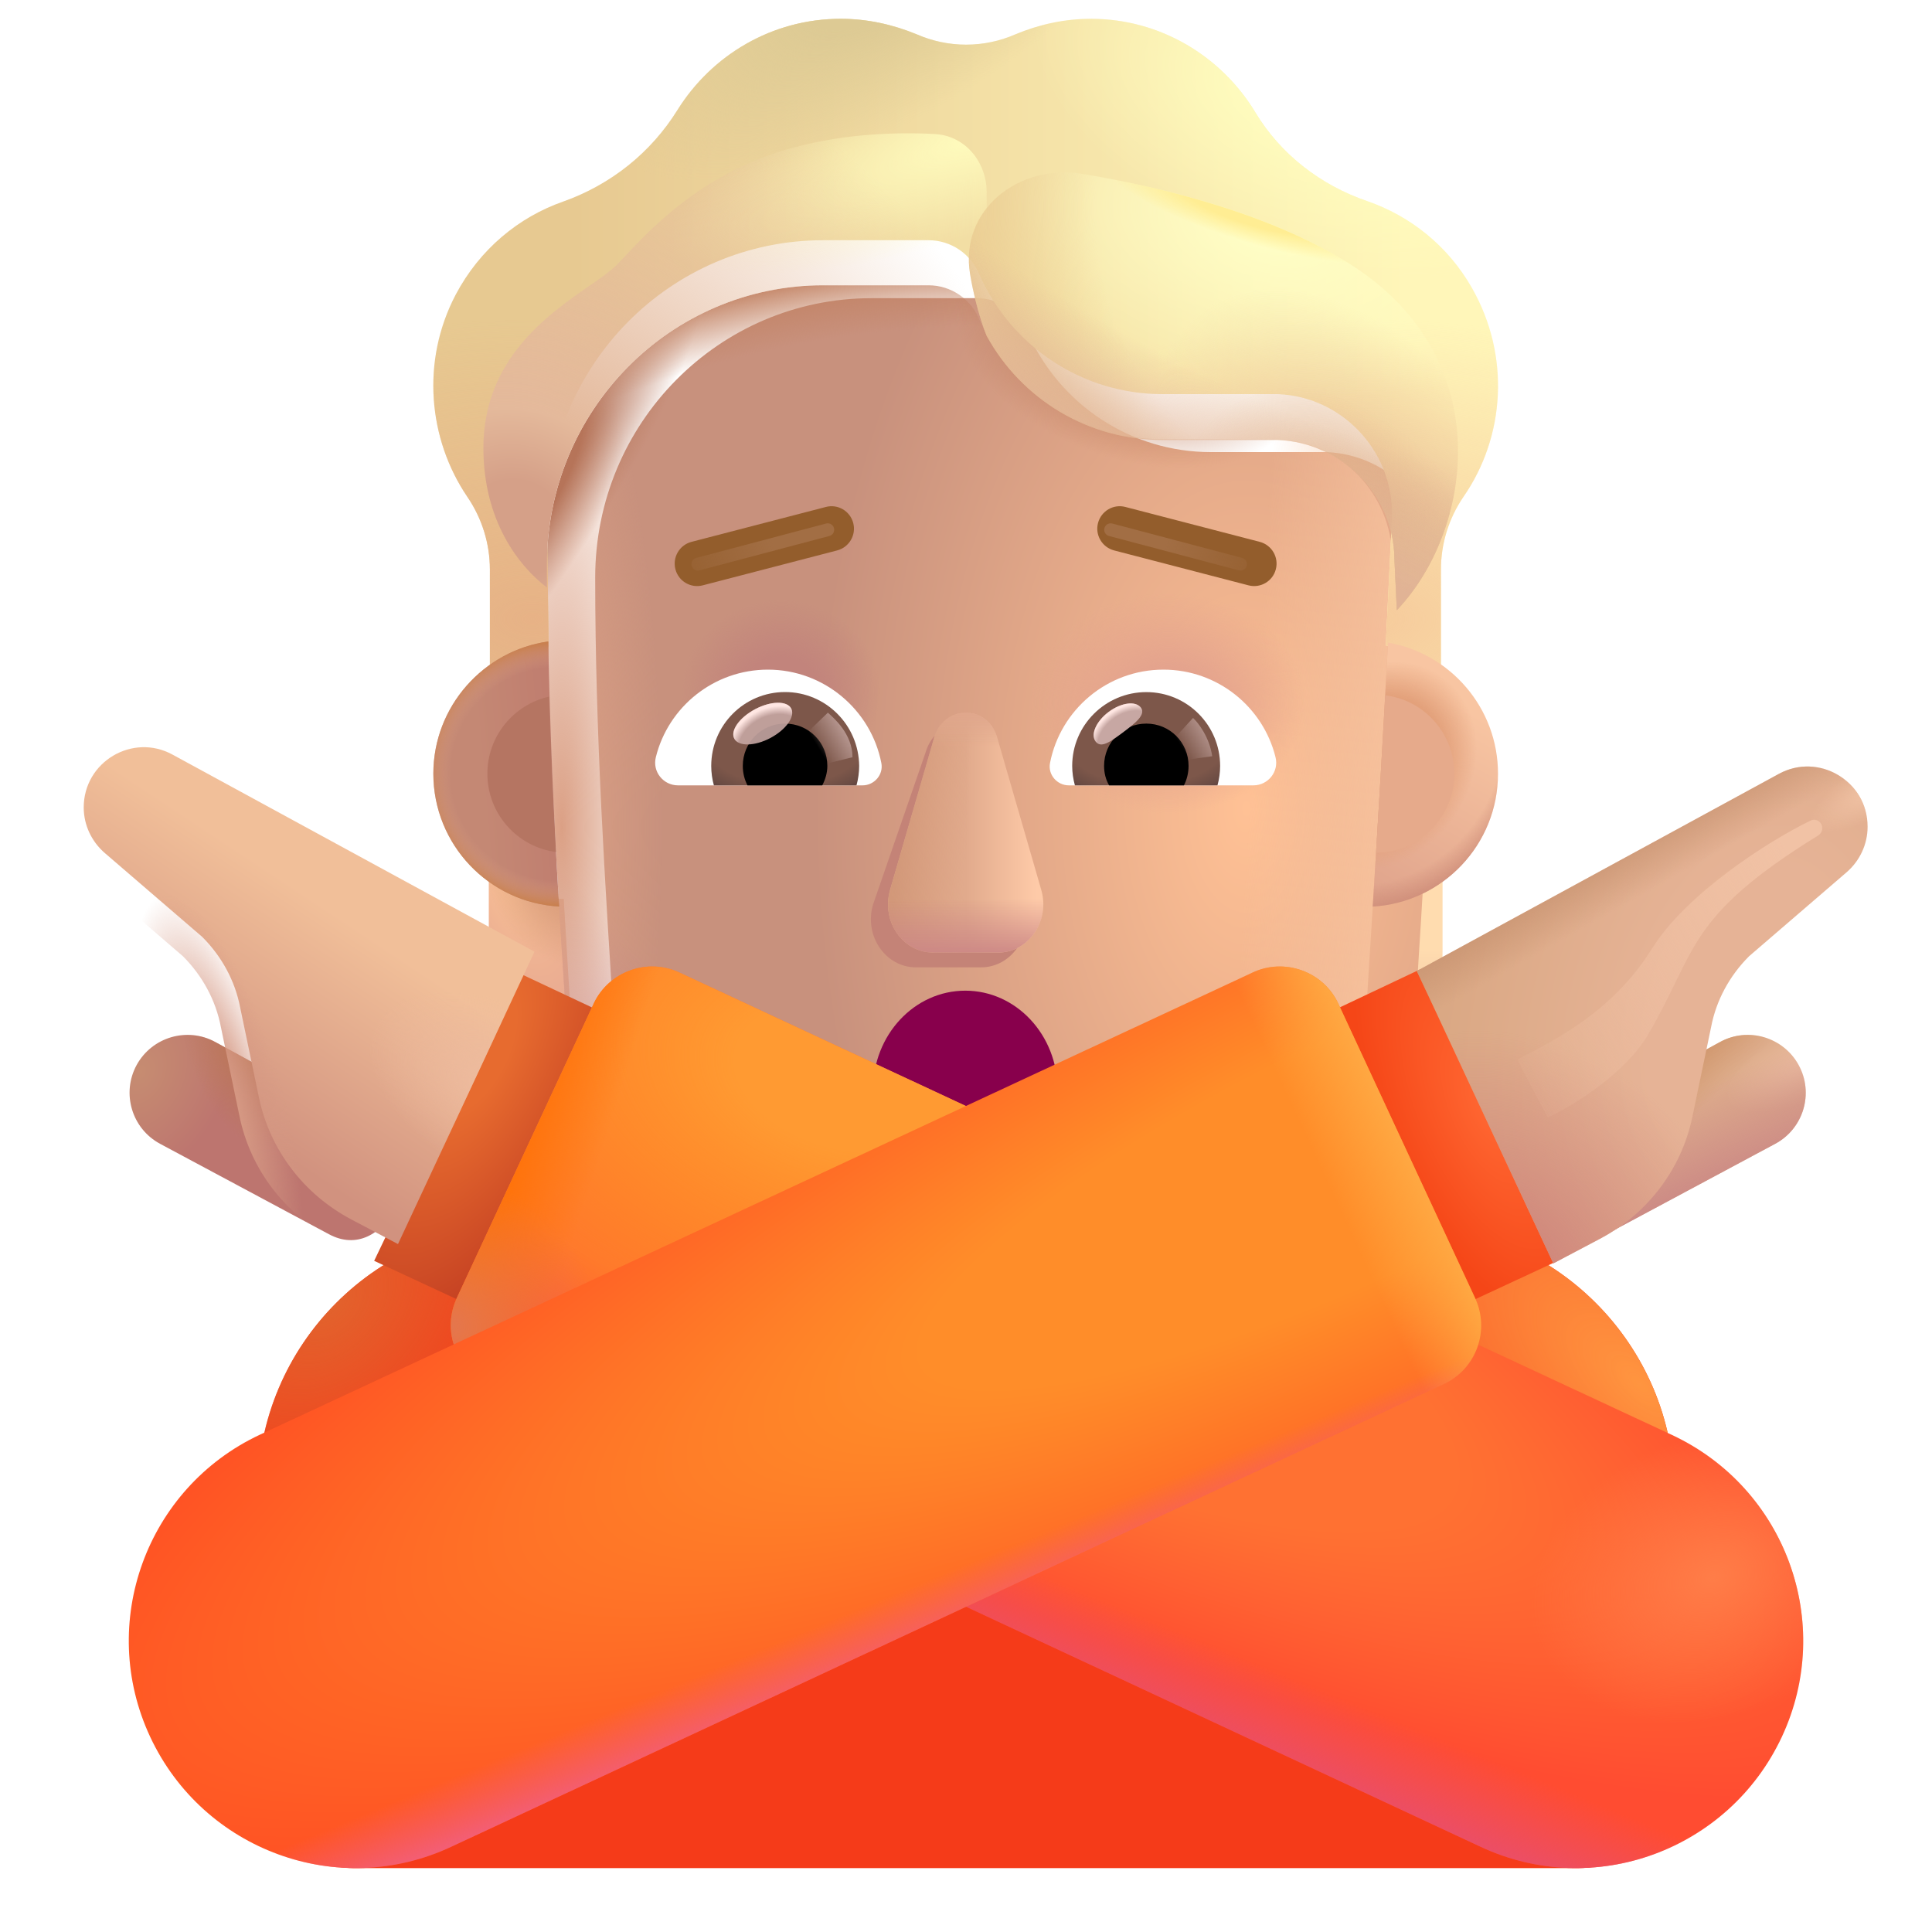 <svg viewBox="1 1 30 30" xmlns="http://www.w3.org/2000/svg">
<path d="M22.238 14.96C22.669 14.946 23.072 14.8 23.4 14.564V15.759C23.4 16.907 22.717 17.928 21.678 18.352C21.897 17.887 22.047 17.379 22.122 16.837L22.238 14.96Z" fill="url(#paint0_radial_3987_24803)"/>
<path d="M22.238 14.96C22.669 14.946 23.072 14.8 23.4 14.564V15.759C23.4 16.907 22.717 17.928 21.678 18.352C21.897 17.887 22.047 17.379 22.122 16.837L22.238 14.96Z" fill="url(#paint1_radial_3987_24803)"/>
<path d="M9.752 14.96C9.321 14.946 8.918 14.8 8.59 14.564V15.759C8.59 16.907 9.273 17.928 10.312 18.352C10.093 17.887 9.943 17.379 9.868 16.837L9.752 14.96Z" fill="url(#paint2_radial_3987_24803)"/>
<path d="M9.752 14.96C9.321 14.946 8.918 14.8 8.59 14.564V15.759C8.59 16.907 9.273 17.928 10.312 18.352C10.093 17.887 9.943 17.379 9.868 16.837L9.752 14.96Z" fill="url(#paint3_radial_3987_24803)"/>
<g filter="url(#filter0_ii_3987_24803)">
<path d="M9.798 16.906C10.129 19.413 12.263 21.28 14.789 21.28H17.212C19.738 21.28 21.872 19.413 22.202 16.906C22.354 14.487 22.506 12.077 22.619 9.659C22.605 8.674 21.828 7.861 20.848 7.82H19.049C17.823 7.82 16.713 7.097 16.209 5.967C16.079 5.643 15.766 5.43 15.419 5.43H13.784C11.413 5.43 9.492 7.372 9.492 9.769C9.492 12.159 9.642 14.51 9.798 16.906Z" fill="url(#paint4_radial_3987_24803)"/>
</g>
<path d="M9.798 16.906C10.129 19.413 12.263 21.28 14.789 21.28H17.212C19.738 21.28 21.872 19.413 22.202 16.906C22.354 14.487 22.506 12.077 22.619 9.659C22.605 8.674 21.828 7.861 20.848 7.82H19.049C17.823 7.82 16.713 7.097 16.209 5.967C16.079 5.643 15.766 5.43 15.419 5.43H13.784C11.413 5.43 9.492 7.372 9.492 9.769C9.492 12.159 9.642 14.51 9.798 16.906Z" fill="url(#paint5_linear_3987_24803)"/>
<path d="M9.798 16.906C10.129 19.413 12.263 21.28 14.789 21.28H17.212C19.738 21.28 21.872 19.413 22.202 16.906C22.354 14.487 22.506 12.077 22.619 9.659C22.605 8.674 21.828 7.861 20.848 7.82H19.049C17.823 7.82 16.713 7.097 16.209 5.967C16.079 5.643 15.766 5.43 15.419 5.43H13.784C11.413 5.43 9.492 7.372 9.492 9.769C9.492 12.159 9.642 14.51 9.798 16.906Z" fill="url(#paint6_radial_3987_24803)"/>
<path d="M9.798 16.906C10.129 19.413 12.263 21.28 14.789 21.28H17.212C19.738 21.28 21.872 19.413 22.202 16.906C22.354 14.487 22.506 12.077 22.619 9.659C22.605 8.674 21.828 7.861 20.848 7.82H19.049C17.823 7.82 16.713 7.097 16.209 5.967C16.079 5.643 15.766 5.43 15.419 5.43H13.784C11.413 5.43 9.492 7.372 9.492 9.769C9.492 12.159 9.642 14.51 9.798 16.906Z" fill="url(#paint7_radial_3987_24803)"/>
<path d="M9.798 16.906C10.129 19.413 12.263 21.28 14.789 21.28H17.212C19.738 21.28 21.872 19.413 22.202 16.906C22.354 14.487 22.506 12.077 22.619 9.659C22.605 8.674 21.828 7.861 20.848 7.82H19.049C17.823 7.82 16.713 7.097 16.209 5.967C16.079 5.643 15.766 5.43 15.419 5.43H13.784C11.413 5.43 9.492 7.372 9.492 9.769C9.492 12.159 9.642 14.51 9.798 16.906Z" fill="url(#paint8_radial_3987_24803)"/>
<path d="M9.798 16.906C10.129 19.413 12.263 21.28 14.789 21.28H17.212C19.738 21.28 21.872 19.413 22.202 16.906C22.354 14.487 22.506 12.077 22.619 9.659C22.605 8.674 21.828 7.861 20.848 7.82H19.049C17.823 7.82 16.713 7.097 16.209 5.967C16.079 5.643 15.766 5.43 15.419 5.43H13.784C11.413 5.43 9.492 7.372 9.492 9.769C9.492 12.159 9.642 14.51 9.798 16.906Z" fill="url(#paint9_radial_3987_24803)"/>
<path d="M9.798 16.906C10.129 19.413 12.263 21.28 14.789 21.28H17.212C19.738 21.28 21.872 19.413 22.202 16.906C22.354 14.487 22.506 12.077 22.619 9.659C22.605 8.674 21.828 7.861 20.848 7.82H19.049C17.823 7.82 16.713 7.097 16.209 5.967C16.079 5.643 15.766 5.43 15.419 5.43H13.784C11.413 5.43 9.492 7.372 9.492 9.769C9.492 12.159 9.642 14.51 9.798 16.906Z" fill="url(#paint10_radial_3987_24803)"/>
<path d="M9.798 16.906C10.129 19.413 12.263 21.28 14.789 21.28H17.212C19.738 21.28 21.872 19.413 22.202 16.906C22.354 14.487 22.506 12.077 22.619 9.659C22.605 8.674 21.828 7.861 20.848 7.82H19.049C17.823 7.82 16.713 7.097 16.209 5.967C16.079 5.643 15.766 5.43 15.419 5.43H13.784C11.413 5.43 9.492 7.372 9.492 9.769C9.492 12.159 9.642 14.51 9.798 16.906Z" fill="url(#paint11_radial_3987_24803)"/>
<path d="M9.798 16.906C10.129 19.413 12.263 21.28 14.789 21.28H17.212C19.738 21.28 21.872 19.413 22.202 16.906C22.354 14.487 22.506 12.077 22.619 9.659C22.605 8.674 21.828 7.861 20.848 7.82H19.049C17.823 7.82 16.713 7.097 16.209 5.967C16.079 5.643 15.766 5.43 15.419 5.43H13.784C11.413 5.43 9.492 7.372 9.492 9.769C9.492 12.159 9.642 14.51 9.798 16.906Z" fill="url(#paint12_radial_3987_24803)"/>
<g filter="url(#filter1_f_3987_24803)">
<path d="M15.371 12.688L14.555 15.05C14.416 15.535 14.751 16.021 15.224 16.021H16.234C16.708 16.021 17.042 15.528 16.903 15.05L16.22 12.688C16.074 12.165 15.524 12.165 15.371 12.688Z" fill="#C48377"/>
</g>
<g filter="url(#filter2_f_3987_24803)">
<path d="M15.504 12.458L14.821 14.819C14.682 15.305 15.017 15.791 15.49 15.791H16.5C16.974 15.791 17.308 15.298 17.169 14.819L16.486 12.458C16.34 11.935 15.657 11.935 15.504 12.458Z" fill="url(#paint13_linear_3987_24803)"/>
<path d="M15.504 12.458L14.821 14.819C14.682 15.305 15.017 15.791 15.49 15.791H16.5C16.974 15.791 17.308 15.298 17.169 14.819L16.486 12.458C16.34 11.935 15.657 11.935 15.504 12.458Z" fill="url(#paint14_linear_3987_24803)"/>
<path d="M15.504 12.458L14.821 14.819C14.682 15.305 15.017 15.791 15.49 15.791H16.5C16.974 15.791 17.308 15.298 17.169 14.819L16.486 12.458C16.34 11.935 15.657 11.935 15.504 12.458Z" fill="url(#paint15_linear_3987_24803)"/>
<path d="M15.504 12.458L14.821 14.819C14.682 15.305 15.017 15.791 15.49 15.791H16.5C16.974 15.791 17.308 15.298 17.169 14.819L16.486 12.458C16.34 11.935 15.657 11.935 15.504 12.458Z" fill="url(#paint16_linear_3987_24803)"/>
</g>
<g filter="url(#filter3_ii_3987_24803)">
<path d="M22.23 4.823C22.891 5.051 23.483 5.512 23.858 6.174C24.458 7.228 24.369 8.488 23.722 9.418C23.497 9.749 23.375 10.141 23.375 10.541V12.067C23.134 11.899 22.817 11.775 22.518 11.722L22.618 9.659C22.605 8.674 21.828 7.861 20.847 7.82H19.049C17.823 7.82 16.713 7.097 16.209 5.967C16.079 5.643 15.766 5.43 15.418 5.43H13.784C11.413 5.43 9.492 7.372 9.492 9.769L9.52 11.746C9.194 11.794 8.865 11.901 8.607 12.082V10.541C8.607 10.141 8.484 9.749 8.259 9.418C7.646 8.516 7.537 7.303 8.075 6.277C8.45 5.567 9.056 5.071 9.744 4.83C10.48 4.569 11.107 4.073 11.522 3.404C12.053 2.557 12.987 1.992 14.056 1.992C14.472 1.992 14.867 2.082 15.235 2.233C15.725 2.447 16.277 2.447 16.767 2.233C17.128 2.082 17.523 1.992 17.939 1.992C19.022 1.992 19.969 2.578 20.493 3.446C20.888 4.1 21.508 4.575 22.23 4.823Z" fill="url(#paint17_linear_3987_24803)"/>
<path d="M22.23 4.823C22.891 5.051 23.483 5.512 23.858 6.174C24.458 7.228 24.369 8.488 23.722 9.418C23.497 9.749 23.375 10.141 23.375 10.541V12.067C23.134 11.899 22.817 11.775 22.518 11.722L22.618 9.659C22.605 8.674 21.828 7.861 20.847 7.82H19.049C17.823 7.82 16.713 7.097 16.209 5.967C16.079 5.643 15.766 5.43 15.418 5.43H13.784C11.413 5.43 9.492 7.372 9.492 9.769L9.52 11.746C9.194 11.794 8.865 11.901 8.607 12.082V10.541C8.607 10.141 8.484 9.749 8.259 9.418C7.646 8.516 7.537 7.303 8.075 6.277C8.45 5.567 9.056 5.071 9.744 4.83C10.48 4.569 11.107 4.073 11.522 3.404C12.053 2.557 12.987 1.992 14.056 1.992C14.472 1.992 14.867 2.082 15.235 2.233C15.725 2.447 16.277 2.447 16.767 2.233C17.128 2.082 17.523 1.992 17.939 1.992C19.022 1.992 19.969 2.578 20.493 3.446C20.888 4.1 21.508 4.575 22.23 4.823Z" fill="url(#paint18_radial_3987_24803)"/>
<path d="M22.23 4.823C22.891 5.051 23.483 5.512 23.858 6.174C24.458 7.228 24.369 8.488 23.722 9.418C23.497 9.749 23.375 10.141 23.375 10.541V12.067C23.134 11.899 22.817 11.775 22.518 11.722L22.618 9.659C22.605 8.674 21.828 7.861 20.847 7.82H19.049C17.823 7.82 16.713 7.097 16.209 5.967C16.079 5.643 15.766 5.43 15.418 5.43H13.784C11.413 5.43 9.492 7.372 9.492 9.769L9.52 11.746C9.194 11.794 8.865 11.901 8.607 12.082V10.541C8.607 10.141 8.484 9.749 8.259 9.418C7.646 8.516 7.537 7.303 8.075 6.277C8.45 5.567 9.056 5.071 9.744 4.83C10.48 4.569 11.107 4.073 11.522 3.404C12.053 2.557 12.987 1.992 14.056 1.992C14.472 1.992 14.867 2.082 15.235 2.233C15.725 2.447 16.277 2.447 16.767 2.233C17.128 2.082 17.523 1.992 17.939 1.992C19.022 1.992 19.969 2.578 20.493 3.446C20.888 4.1 21.508 4.575 22.23 4.823Z" fill="url(#paint19_radial_3987_24803)"/>
<path d="M22.23 4.823C22.891 5.051 23.483 5.512 23.858 6.174C24.458 7.228 24.369 8.488 23.722 9.418C23.497 9.749 23.375 10.141 23.375 10.541V12.067C23.134 11.899 22.817 11.775 22.518 11.722L22.618 9.659C22.605 8.674 21.828 7.861 20.847 7.82H19.049C17.823 7.82 16.713 7.097 16.209 5.967C16.079 5.643 15.766 5.43 15.418 5.43H13.784C11.413 5.43 9.492 7.372 9.492 9.769L9.52 11.746C9.194 11.794 8.865 11.901 8.607 12.082V10.541C8.607 10.141 8.484 9.749 8.259 9.418C7.646 8.516 7.537 7.303 8.075 6.277C8.45 5.567 9.056 5.071 9.744 4.83C10.48 4.569 11.107 4.073 11.522 3.404C12.053 2.557 12.987 1.992 14.056 1.992C14.472 1.992 14.867 2.082 15.235 2.233C15.725 2.447 16.277 2.447 16.767 2.233C17.128 2.082 17.523 1.992 17.939 1.992C19.022 1.992 19.969 2.578 20.493 3.446C20.888 4.1 21.508 4.575 22.23 4.823Z" fill="url(#paint20_radial_3987_24803)"/>
<path d="M22.23 4.823C22.891 5.051 23.483 5.512 23.858 6.174C24.458 7.228 24.369 8.488 23.722 9.418C23.497 9.749 23.375 10.141 23.375 10.541V12.067C23.134 11.899 22.817 11.775 22.518 11.722L22.618 9.659C22.605 8.674 21.828 7.861 20.847 7.82H19.049C17.823 7.82 16.713 7.097 16.209 5.967C16.079 5.643 15.766 5.43 15.418 5.43H13.784C11.413 5.43 9.492 7.372 9.492 9.769L9.52 11.746C9.194 11.794 8.865 11.901 8.607 12.082V10.541C8.607 10.141 8.484 9.749 8.259 9.418C7.646 8.516 7.537 7.303 8.075 6.277C8.45 5.567 9.056 5.071 9.744 4.83C10.48 4.569 11.107 4.073 11.522 3.404C12.053 2.557 12.987 1.992 14.056 1.992C14.472 1.992 14.867 2.082 15.235 2.233C15.725 2.447 16.277 2.447 16.767 2.233C17.128 2.082 17.523 1.992 17.939 1.992C19.022 1.992 19.969 2.578 20.493 3.446C20.888 4.1 21.508 4.575 22.23 4.823Z" fill="url(#paint21_radial_3987_24803)"/>
</g>
<g filter="url(#filter4_f_3987_24803)">
<path d="M16.294 6.143C16.264 6.085 16.235 6.027 16.209 5.967C16.079 5.643 15.766 5.43 15.418 5.43H13.784C11.413 5.43 9.492 7.372 9.492 9.769V10.123C9.056 9.79 8.506 9.09 8.506 7.955C8.506 6.579 9.51 5.883 10.151 5.439C10.332 5.314 10.483 5.208 10.576 5.114C10.615 5.073 10.657 5.028 10.704 4.979C11.152 4.503 11.952 3.655 13.349 3.284C14.128 3.077 14.919 3.049 15.516 3.081C15.988 3.107 16.321 3.515 16.321 3.988V6.125L16.294 6.143Z" fill="url(#paint22_radial_3987_24803)"/>
<path d="M16.294 6.143C16.264 6.085 16.235 6.027 16.209 5.967C16.079 5.643 15.766 5.43 15.418 5.43H13.784C11.413 5.43 9.492 7.372 9.492 9.769V10.123C9.056 9.79 8.506 9.09 8.506 7.955C8.506 6.579 9.51 5.883 10.151 5.439C10.332 5.314 10.483 5.208 10.576 5.114C10.615 5.073 10.657 5.028 10.704 4.979C11.152 4.503 11.952 3.655 13.349 3.284C14.128 3.077 14.919 3.049 15.516 3.081C15.988 3.107 16.321 3.515 16.321 3.988V6.125L16.294 6.143Z" fill="url(#paint23_radial_3987_24803)"/>
</g>
<g filter="url(#filter5_f_3987_24803)">
<path d="M22.69 10.474L22.652 9.663C22.639 8.682 21.828 7.873 20.847 7.832H19.049C17.907 7.832 16.866 7.208 16.321 6.214C16.321 6.214 16.161 5.842 16.063 5.255C15.898 4.265 16.814 3.537 17.803 3.7C19.157 3.922 20.827 4.36 22.021 5.138C24.261 6.6 23.869 9.233 22.69 10.474Z" fill="url(#paint24_radial_3987_24803)"/>
<path d="M22.69 10.474L22.652 9.663C22.639 8.682 21.828 7.873 20.847 7.832H19.049C17.907 7.832 16.866 7.208 16.321 6.214C16.321 6.214 16.161 5.842 16.063 5.255C15.898 4.265 16.814 3.537 17.803 3.7C19.157 3.922 20.827 4.36 22.021 5.138C24.261 6.6 23.869 9.233 22.69 10.474Z" fill="url(#paint25_radial_3987_24803)"/>
<path d="M22.69 10.474L22.652 9.663C22.639 8.682 21.828 7.873 20.847 7.832H19.049C17.907 7.832 16.866 7.208 16.321 6.214C16.321 6.214 16.161 5.842 16.063 5.255C15.898 4.265 16.814 3.537 17.803 3.7C19.157 3.922 20.827 4.36 22.021 5.138C24.261 6.6 23.869 9.233 22.69 10.474Z" fill="url(#paint26_radial_3987_24803)"/>
<path d="M22.69 10.474L22.652 9.663C22.639 8.682 21.828 7.873 20.847 7.832H19.049C17.907 7.832 16.866 7.208 16.321 6.214C16.321 6.214 16.161 5.842 16.063 5.255C15.898 4.265 16.814 3.537 17.803 3.7C19.157 3.922 20.827 4.36 22.021 5.138C24.261 6.6 23.869 9.233 22.69 10.474Z" fill="url(#paint27_radial_3987_24803)"/>
<path d="M22.69 10.474L22.652 9.663C22.639 8.682 21.828 7.873 20.847 7.832H19.049C17.907 7.832 16.866 7.208 16.321 6.214C16.321 6.214 16.161 5.842 16.063 5.255C15.898 4.265 16.814 3.537 17.803 3.7C19.157 3.922 20.827 4.36 22.021 5.138C24.261 6.6 23.869 9.233 22.69 10.474Z" fill="url(#paint28_radial_3987_24803)"/>
<path d="M22.69 10.474L22.652 9.663C22.639 8.682 21.828 7.873 20.847 7.832H19.049C17.907 7.832 16.866 7.208 16.321 6.214C16.321 6.214 16.161 5.842 16.063 5.255C15.898 4.265 16.814 3.537 17.803 3.7C19.157 3.922 20.827 4.36 22.021 5.138C24.261 6.6 23.869 9.233 22.69 10.474Z" fill="url(#paint29_radial_3987_24803)"/>
</g>
<path d="M19.066 11.398C19.905 11.398 20.613 11.976 20.806 12.757C20.863 12.981 20.691 13.195 20.462 13.195H17.597C17.414 13.195 17.268 13.028 17.305 12.846C17.466 12.023 18.191 11.398 19.066 11.398Z" fill="white"/>
<path d="M18.8 11.747C19.436 11.747 19.946 12.262 19.946 12.893C19.946 12.997 19.931 13.101 19.905 13.195H17.691C17.664 13.096 17.649 12.997 17.649 12.893C17.649 12.262 18.165 11.747 18.8 11.747Z" fill="url(#paint30_radial_3987_24803)"/>
<path d="M18.144 12.893C18.144 12.528 18.435 12.236 18.8 12.236C19.165 12.236 19.456 12.528 19.456 12.893C19.456 13.002 19.43 13.106 19.384 13.195H18.222C18.17 13.106 18.144 13.002 18.144 12.893Z" fill="black"/>
<g filter="url(#filter6_f_3987_24803)">
<path d="M18.716 11.989C18.797 12.098 18.627 12.231 18.433 12.376C18.239 12.521 18.095 12.624 18.013 12.514C17.931 12.405 18.022 12.199 18.216 12.054C18.411 11.909 18.634 11.88 18.716 11.989Z" fill="#C7A7A3"/>
<path d="M18.716 11.989C18.797 12.098 18.627 12.231 18.433 12.376C18.239 12.521 18.095 12.624 18.013 12.514C17.931 12.405 18.022 12.199 18.216 12.054C18.411 11.909 18.634 11.88 18.716 11.989Z" fill="url(#paint31_radial_3987_24803)"/>
</g>
<g filter="url(#filter7_f_3987_24803)">
<path d="M19.823 12.743C19.78 12.446 19.606 12.222 19.525 12.148L19.19 12.515L19.341 12.809L19.823 12.743Z" fill="url(#paint32_linear_3987_24803)"/>
</g>
<path d="M12.924 11.398C12.086 11.398 11.377 11.976 11.184 12.757C11.127 12.981 11.299 13.195 11.528 13.195H14.394C14.576 13.195 14.722 13.028 14.685 12.846C14.524 12.023 13.794 11.398 12.924 11.398Z" fill="white"/>
<path d="M13.19 11.746C12.554 11.746 12.044 12.262 12.044 12.893C12.044 12.997 12.059 13.101 12.085 13.195H14.3C14.326 13.096 14.341 12.997 14.341 12.893C14.336 12.262 13.826 11.746 13.19 11.746Z" fill="url(#paint33_radial_3987_24803)"/>
<path d="M13.847 12.893C13.847 12.528 13.555 12.236 13.19 12.236C12.825 12.236 12.534 12.528 12.534 12.893C12.534 13.002 12.56 13.106 12.607 13.195H13.768C13.815 13.106 13.847 13.002 13.847 12.893Z" fill="black"/>
<g filter="url(#filter8_f_3987_24803)">
<path d="M14.237 12.758C14.237 12.388 13.936 12.141 13.855 12.066L13.484 12.424L13.712 12.888L14.237 12.758Z" fill="url(#paint34_linear_3987_24803)"/>
</g>
<g filter="url(#filter9_f_3987_24803)">
<ellipse cx="12.844" cy="12.236" rx="0.5" ry="0.253" transform="rotate(-27.914 12.844 12.236)" fill="#C7A7A3" fill-opacity="0.9"/>
<ellipse cx="12.844" cy="12.236" rx="0.5" ry="0.253" transform="rotate(-27.914 12.844 12.236)" fill="url(#paint35_radial_3987_24803)"/>
</g>
<path d="M22.316 15.077C22.401 13.71 22.482 12.345 22.553 10.978C23.524 11.148 24.261 11.995 24.261 13.014C24.261 14.114 23.401 15.014 22.316 15.077Z" fill="url(#paint36_linear_3987_24803)"/>
<path d="M22.316 15.077C22.401 13.71 22.482 12.345 22.553 10.978C23.524 11.148 24.261 11.995 24.261 13.014C24.261 14.114 23.401 15.014 22.316 15.077Z" fill="url(#paint37_radial_3987_24803)"/>
<path d="M22.316 15.077C22.401 13.71 22.482 12.345 22.553 10.978C23.524 11.148 24.261 11.995 24.261 13.014C24.261 14.114 23.401 15.014 22.316 15.077Z" fill="url(#paint38_radial_3987_24803)"/>
<path d="M9.513 10.961C8.509 11.102 7.729 11.97 7.729 13.013C7.729 14.116 8.593 15.018 9.682 15.076C9.599 13.704 9.539 12.334 9.513 10.961Z" fill="url(#paint39_linear_3987_24803)"/>
<path d="M9.513 10.961C8.509 11.102 7.729 11.97 7.729 13.013C7.729 14.116 8.593 15.018 9.682 15.076C9.599 13.704 9.539 12.334 9.513 10.961Z" fill="url(#paint40_radial_3987_24803)"/>
<g filter="url(#filter10_f_3987_24803)">
<path d="M9.526 11.817C8.978 11.94 8.568 12.429 8.568 13.014C8.568 13.636 9.032 14.151 9.633 14.23C9.588 13.425 9.551 12.622 9.526 11.817Z" fill="#B57562"/>
</g>
<g filter="url(#filter11_f_3987_24803)">
<path d="M22.367 14.241C22.417 13.426 22.465 12.611 22.509 11.796C23.115 11.872 23.583 12.388 23.583 13.014C23.583 13.688 23.04 14.235 22.367 14.241Z" fill="#E6AA8B"/>
</g>
<g filter="url(#filter12_i_3987_24803)">
<path d="M11.388 9.94C11.339 9.754 11.451 9.563 11.637 9.514L13.724 8.972C13.91 8.923 14.1 9.035 14.149 9.221C14.198 9.407 14.086 9.598 13.899 9.647L11.813 10.189C11.627 10.238 11.436 10.126 11.388 9.94Z" fill="#935D2C"/>
</g>
<g filter="url(#filter13_i_3987_24803)">
<path d="M20.711 9.94C20.76 9.754 20.648 9.563 20.462 9.514L18.375 8.972C18.189 8.923 17.999 9.035 17.95 9.221C17.901 9.407 18.013 9.598 18.2 9.647L20.286 10.189C20.472 10.238 20.663 10.126 20.711 9.94Z" fill="#935D2C"/>
</g>
<g filter="url(#filter14_f_3987_24803)">
<path d="M11.836 9.76L13.853 9.226" stroke="url(#paint41_linear_3987_24803)" stroke-width="0.2" stroke-linecap="round"/>
</g>
<g filter="url(#filter15_f_3987_24803)">
<path d="M20.263 9.76L18.246 9.226" stroke="url(#paint42_linear_3987_24803)" stroke-width="0.2" stroke-linecap="round"/>
</g>
<path d="M15.989 19.458C16.78 19.458 17.422 18.77 17.422 17.921C17.422 17.071 16.78 16.383 15.989 16.383C15.198 16.383 14.556 17.071 14.556 17.921C14.556 18.77 15.198 19.458 15.989 19.458Z" fill="#88004C"/>
<path d="M25.5 30.008H6.5C5.67 30.008 5 29.338 5 28.508V24.178C5 21.878 6.87 20.008 9.17 20.008H22.83C25.13 20.008 27 21.878 27 24.178V28.508C27 29.338 26.33 30.008 25.5 30.008Z" fill="#F53B19"/>
<path d="M25.5 30.008H6.5C5.67 30.008 5 29.338 5 28.508V24.178C5 21.878 6.87 20.008 9.17 20.008H22.83C25.13 20.008 27 21.878 27 24.178V28.508C27 29.338 26.33 30.008 25.5 30.008Z" fill="url(#paint43_radial_3987_24803)"/>
<path d="M25.5 30.008H6.5C5.67 30.008 5 29.338 5 28.508V24.178C5 21.878 6.87 20.008 9.17 20.008H22.83C25.13 20.008 27 21.878 27 24.178V28.508C27 29.338 26.33 30.008 25.5 30.008Z" fill="url(#paint44_radial_3987_24803)"/>
<path d="M6.81 20.578L9.09 21.638L11.2 17.118L8.97 16.068L6.81 20.578Z" fill="url(#paint45_radial_3987_24803)"/>
<path d="M11.56 16.106L26.967 23.284C28.728 24.11 29.493 26.207 28.668 27.971C27.842 29.735 25.749 30.501 23.988 29.675L8.581 22.487C8.078 22.255 7.856 21.651 8.098 21.146L10.221 16.58C10.453 16.086 11.057 15.864 11.56 16.106Z" fill="url(#paint46_radial_3987_24803)"/>
<path d="M11.56 16.106L26.967 23.284C28.728 24.11 29.493 26.207 28.668 27.971C27.842 29.735 25.749 30.501 23.988 29.675L8.581 22.487C8.078 22.255 7.856 21.651 8.098 21.146L10.221 16.58C10.453 16.086 11.057 15.864 11.56 16.106Z" fill="url(#paint47_radial_3987_24803)"/>
<path d="M11.56 16.106L26.967 23.284C28.728 24.11 29.493 26.207 28.668 27.971C27.842 29.735 25.749 30.501 23.988 29.675L8.581 22.487C8.078 22.255 7.856 21.651 8.098 21.146L10.221 16.58C10.453 16.086 11.057 15.864 11.56 16.106Z" fill="url(#paint48_radial_3987_24803)"/>
<path d="M11.56 16.106L26.967 23.284C28.728 24.11 29.493 26.207 28.668 27.971C27.842 29.735 25.749 30.501 23.988 29.675L8.581 22.487C8.078 22.255 7.856 21.651 8.098 21.146L10.221 16.58C10.453 16.086 11.057 15.864 11.56 16.106Z" fill="url(#paint49_linear_3987_24803)"/>
<path d="M11.56 16.106L26.967 23.284C28.728 24.11 29.493 26.207 28.668 27.971C27.842 29.735 25.749 30.501 23.988 29.675L8.581 22.487C8.078 22.255 7.856 21.651 8.098 21.146L10.221 16.58C10.453 16.086 11.057 15.864 11.56 16.106Z" fill="url(#paint50_radial_3987_24803)"/>
<path d="M11.56 16.106L26.967 23.284C28.728 24.11 29.493 26.207 28.668 27.971C27.842 29.735 25.749 30.501 23.988 29.675L8.581 22.487C8.078 22.255 7.856 21.651 8.098 21.146L10.221 16.58C10.453 16.086 11.057 15.864 11.56 16.106Z" fill="url(#paint51_linear_3987_24803)"/>
<path d="M25.19 20.578L22.91 21.638L20.8 17.118L23.06 16.048L25.19 20.578Z" fill="url(#paint52_radial_3987_24803)"/>
<path d="M20.44 16.106L5.033 23.279C3.272 24.106 2.507 26.204 3.332 27.97C4.158 29.735 6.251 30.502 8.012 29.674L23.419 22.492C23.922 22.26 24.143 21.655 23.902 21.15L21.779 16.58C21.547 16.086 20.943 15.864 20.44 16.106Z" fill="url(#paint53_radial_3987_24803)"/>
<path d="M20.44 16.106L5.033 23.279C3.272 24.106 2.507 26.204 3.332 27.97C4.158 29.735 6.251 30.502 8.012 29.674L23.419 22.492C23.922 22.26 24.143 21.655 23.902 21.15L21.779 16.58C21.547 16.086 20.943 15.864 20.44 16.106Z" fill="url(#paint54_linear_3987_24803)"/>
<path d="M20.44 16.106L5.033 23.279C3.272 24.106 2.507 26.204 3.332 27.97C4.158 29.735 6.251 30.502 8.012 29.674L23.419 22.492C23.922 22.26 24.143 21.655 23.902 21.15L21.779 16.58C21.547 16.086 20.943 15.864 20.44 16.106Z" fill="url(#paint55_linear_3987_24803)"/>
<path d="M24.75 19.811C24.514 19.382 24.671 18.843 25.101 18.608L27.709 17.18C28.144 16.942 28.691 17.102 28.929 17.537C29.169 17.975 29.005 18.525 28.565 18.761L25.944 20.165C25.516 20.394 24.984 20.236 24.75 19.811Z" fill="url(#paint56_radial_3987_24803)"/>
<path d="M24.75 19.811C24.514 19.382 24.671 18.843 25.101 18.608L27.709 17.18C28.144 16.942 28.691 17.102 28.929 17.537C29.169 17.975 29.005 18.525 28.565 18.761L25.944 20.165C25.516 20.394 24.984 20.236 24.75 19.811Z" fill="url(#paint57_linear_3987_24803)"/>
<path d="M24.75 19.811C24.514 19.382 24.671 18.843 25.101 18.608L27.709 17.18C28.144 16.942 28.691 17.102 28.929 17.537C29.169 17.975 29.005 18.525 28.565 18.761L25.944 20.165C25.516 20.394 24.984 20.236 24.75 19.811Z" fill="url(#paint58_linear_3987_24803)"/>
<path d="M7.152 19.747C7.388 19.318 7.38 18.843 6.951 18.608L4.342 17.18C3.907 16.942 3.361 17.102 3.122 17.537C2.883 17.975 3.046 18.525 3.486 18.761L6.108 20.165C6.535 20.394 6.919 20.172 7.152 19.747Z" fill="url(#paint59_radial_3987_24803)"/>
<path d="M7.152 19.747C7.388 19.318 7.38 18.843 6.951 18.608L4.342 17.18C3.907 16.942 3.361 17.102 3.122 17.537C2.883 17.975 3.046 18.525 3.486 18.761L6.108 20.165C6.535 20.394 6.919 20.172 7.152 19.747Z" fill="url(#paint60_radial_3987_24803)"/>
<path d="M23 16.078L25.12 20.618L25.84 20.238C26.58 19.848 27.11 19.158 27.28 18.338L27.57 16.948C27.65 16.528 27.86 16.148 28.16 15.848L29.67 14.548C29.88 14.368 30 14.108 30 13.838C30 13.128 29.24 12.678 28.62 13.018L23 16.078Z" fill="url(#paint61_radial_3987_24803)"/>
<path d="M23 16.078L25.12 20.618L25.84 20.238C26.58 19.848 27.11 19.158 27.28 18.338L27.57 16.948C27.65 16.528 27.86 16.148 28.16 15.848L29.67 14.548C29.88 14.368 30 14.108 30 13.838C30 13.128 29.24 12.678 28.62 13.018L23 16.078Z" fill="url(#paint62_radial_3987_24803)"/>
<path d="M23 16.078L25.12 20.618L25.84 20.238C26.58 19.848 27.11 19.158 27.28 18.338L27.57 16.948C27.65 16.528 27.86 16.148 28.16 15.848L29.67 14.548C29.88 14.368 30 14.108 30 13.838C30 13.128 29.24 12.678 28.62 13.018L23 16.078Z" fill="url(#paint63_linear_3987_24803)"/>
<path d="M23 16.078L25.12 20.618L25.84 20.238C26.58 19.848 27.11 19.158 27.28 18.338L27.57 16.948C27.65 16.528 27.86 16.148 28.16 15.848L29.67 14.548C29.88 14.368 30 14.108 30 13.838C30 13.128 29.24 12.678 28.62 13.018L23 16.078Z" fill="url(#paint64_radial_3987_24803)"/>
<g filter="url(#filter16_i_3987_24803)">
<path d="M9 16.078L6.88 20.618L6.16 20.238C5.42 19.848 4.89 19.158 4.72 18.338L4.43 16.948C4.35 16.528 4.14 16.148 3.84 15.848L2.33 14.548C2.12 14.368 2 14.108 2 13.838C2 13.128 2.76 12.678 3.38 13.018L9 16.078Z" fill="url(#paint65_linear_3987_24803)"/>
<path d="M9 16.078L6.88 20.618L6.16 20.238C5.42 19.848 4.89 19.158 4.72 18.338L4.43 16.948C4.35 16.528 4.14 16.148 3.84 15.848L2.33 14.548C2.12 14.368 2 14.108 2 13.838C2 13.128 2.76 12.678 3.38 13.018L9 16.078Z" fill="url(#paint66_radial_3987_24803)"/>
</g>
<path d="M9 16.078L6.88 20.618L6.16 20.238C5.42 19.848 4.89 19.158 4.72 18.338L4.43 16.948C4.35 16.528 4.14 16.148 3.84 15.848L2.33 14.548C2.12 14.368 2 14.108 2 13.838C2 13.128 2.76 12.678 3.38 13.018L9 16.078Z" fill="url(#paint67_radial_3987_24803)"/>
<g filter="url(#filter17_f_3987_24803)">
<path d="M26.653 15.729C27.18 14.883 28.448 14.065 29.115 13.742C29.167 13.716 29.23 13.731 29.267 13.776C29.318 13.837 29.302 13.93 29.234 13.972C27.174 15.245 27.359 15.757 26.589 17.069C26.234 17.673 25.412 18.181 25.033 18.352L24.559 17.454C25.089 17.173 26.021 16.743 26.653 15.729Z" fill="url(#paint68_linear_3987_24803)"/>
</g>
<defs>
<filter id="filter0_ii_3987_24803" x="9.492" y="5.43" width="13.876" height="16.05" filterUnits="userSpaceOnUse" color-interpolation-filters="sRGB">
<feFlood flood-opacity="0" result="BackgroundImageFix"/>
<feBlend mode="normal" in="SourceGraphic" in2="BackgroundImageFix" result="shape"/>
<feColorMatrix in="SourceAlpha" type="matrix" values="0 0 0 0 0 0 0 0 0 0 0 0 0 0 0 0 0 0 127 0" result="hardAlpha"/>
<feOffset dx="0.75"/>
<feGaussianBlur stdDeviation="0.6"/>
<feComposite in2="hardAlpha" operator="arithmetic" k2="-1" k3="1"/>
<feColorMatrix type="matrix" values="0 0 0 0 0.843 0 0 0 0 0.612 0 0 0 0 0.498 0 0 0 1 0"/>
<feBlend mode="normal" in2="shape" result="effect1_innerShadow_3987_24803"/>
<feColorMatrix in="SourceAlpha" type="matrix" values="0 0 0 0 0 0 0 0 0 0 0 0 0 0 0 0 0 0 127 0" result="hardAlpha"/>
<feOffset dy="0.2"/>
<feGaussianBlur stdDeviation="0.375"/>
<feComposite in2="hardAlpha" operator="arithmetic" k2="-1" k3="1"/>
<feColorMatrix type="matrix" values="0 0 0 0 0.776 0 0 0 0 0.549 0 0 0 0 0.424 0 0 0 1 0"/>
<feBlend mode="normal" in2="effect1_innerShadow_3987_24803" result="effect2_innerShadow_3987_24803"/>
</filter>
<filter id="filter1_f_3987_24803" x="13.524" y="11.296" width="4.411" height="5.725" filterUnits="userSpaceOnUse" color-interpolation-filters="sRGB">
<feFlood flood-opacity="0" result="BackgroundImageFix"/>
<feBlend mode="normal" in="SourceGraphic" in2="BackgroundImageFix" result="shape"/>
<feGaussianBlur stdDeviation="0.5" result="effect1_foregroundBlur_3987_24803"/>
</filter>
<filter id="filter2_f_3987_24803" x="14.69" y="11.966" width="2.611" height="3.925" filterUnits="userSpaceOnUse" color-interpolation-filters="sRGB">
<feFlood flood-opacity="0" result="BackgroundImageFix"/>
<feBlend mode="normal" in="SourceGraphic" in2="BackgroundImageFix" result="shape"/>
<feGaussianBlur stdDeviation="0.05" result="effect1_foregroundBlur_3987_24803"/>
</filter>
<filter id="filter3_ii_3987_24803" x="7.729" y="1.492" width="16.532" height="10.59" filterUnits="userSpaceOnUse" color-interpolation-filters="sRGB">
<feFlood flood-opacity="0" result="BackgroundImageFix"/>
<feBlend mode="normal" in="SourceGraphic" in2="BackgroundImageFix" result="shape"/>
<feColorMatrix in="SourceAlpha" type="matrix" values="0 0 0 0 0 0 0 0 0 0 0 0 0 0 0 0 0 0 127 0" result="hardAlpha"/>
<feOffset dy="-0.5"/>
<feGaussianBlur stdDeviation="0.625"/>
<feComposite in2="hardAlpha" operator="arithmetic" k2="-1" k3="1"/>
<feColorMatrix type="matrix" values="0 0 0 0 0.914 0 0 0 0 0.733 0 0 0 0 0.592 0 0 0 1 0"/>
<feBlend mode="normal" in2="shape" result="effect1_innerShadow_3987_24803"/>
<feColorMatrix in="SourceAlpha" type="matrix" values="0 0 0 0 0 0 0 0 0 0 0 0 0 0 0 0 0 0 127 0" result="hardAlpha"/>
<feOffset dy="-0.2"/>
<feGaussianBlur stdDeviation="0.2"/>
<feComposite in2="hardAlpha" operator="arithmetic" k2="-1" k3="1"/>
<feColorMatrix type="matrix" values="0 0 0 0 0.875 0 0 0 0 0.678 0 0 0 0 0.557 0 0 0 1 0"/>
<feBlend mode="normal" in2="effect1_innerShadow_3987_24803" result="effect2_innerShadow_3987_24803"/>
</filter>
<filter id="filter4_f_3987_24803" x="8.006" y="2.57" width="8.814" height="8.053" filterUnits="userSpaceOnUse" color-interpolation-filters="sRGB">
<feFlood flood-opacity="0" result="BackgroundImageFix"/>
<feBlend mode="normal" in="SourceGraphic" in2="BackgroundImageFix" result="shape"/>
<feGaussianBlur stdDeviation="0.25" result="effect1_foregroundBlur_3987_24803"/>
</filter>
<filter id="filter5_f_3987_24803" x="15.543" y="3.177" width="8.596" height="7.796" filterUnits="userSpaceOnUse" color-interpolation-filters="sRGB">
<feFlood flood-opacity="0" result="BackgroundImageFix"/>
<feBlend mode="normal" in="SourceGraphic" in2="BackgroundImageFix" result="shape"/>
<feGaussianBlur stdDeviation="0.25" result="effect1_foregroundBlur_3987_24803"/>
</filter>
<filter id="filter6_f_3987_24803" x="17.883" y="11.823" width="0.954" height="0.837" filterUnits="userSpaceOnUse" color-interpolation-filters="sRGB">
<feFlood flood-opacity="0" result="BackgroundImageFix"/>
<feBlend mode="normal" in="SourceGraphic" in2="BackgroundImageFix" result="shape"/>
<feGaussianBlur stdDeviation="0.05" result="effect1_foregroundBlur_3987_24803"/>
</filter>
<filter id="filter7_f_3987_24803" x="18.99" y="11.948" width="1.033" height="1.061" filterUnits="userSpaceOnUse" color-interpolation-filters="sRGB">
<feFlood flood-opacity="0" result="BackgroundImageFix"/>
<feBlend mode="normal" in="SourceGraphic" in2="BackgroundImageFix" result="shape"/>
<feGaussianBlur stdDeviation="0.1" result="effect1_foregroundBlur_3987_24803"/>
</filter>
<filter id="filter8_f_3987_24803" x="13.284" y="11.866" width="1.153" height="1.222" filterUnits="userSpaceOnUse" color-interpolation-filters="sRGB">
<feFlood flood-opacity="0" result="BackgroundImageFix"/>
<feBlend mode="normal" in="SourceGraphic" in2="BackgroundImageFix" result="shape"/>
<feGaussianBlur stdDeviation="0.1" result="effect1_foregroundBlur_3987_24803"/>
</filter>
<filter id="filter9_f_3987_24803" x="12.286" y="11.812" width="1.116" height="0.848" filterUnits="userSpaceOnUse" color-interpolation-filters="sRGB">
<feFlood flood-opacity="0" result="BackgroundImageFix"/>
<feBlend mode="normal" in="SourceGraphic" in2="BackgroundImageFix" result="shape"/>
<feGaussianBlur stdDeviation="0.05" result="effect1_foregroundBlur_3987_24803"/>
</filter>
<filter id="filter10_f_3987_24803" x="8.318" y="11.567" width="1.565" height="2.914" filterUnits="userSpaceOnUse" color-interpolation-filters="sRGB">
<feFlood flood-opacity="0" result="BackgroundImageFix"/>
<feBlend mode="normal" in="SourceGraphic" in2="BackgroundImageFix" result="shape"/>
<feGaussianBlur stdDeviation="0.125" result="effect1_foregroundBlur_3987_24803"/>
</filter>
<filter id="filter11_f_3987_24803" x="22.117" y="11.546" width="1.716" height="2.944" filterUnits="userSpaceOnUse" color-interpolation-filters="sRGB">
<feFlood flood-opacity="0" result="BackgroundImageFix"/>
<feBlend mode="normal" in="SourceGraphic" in2="BackgroundImageFix" result="shape"/>
<feGaussianBlur stdDeviation="0.125" result="effect1_foregroundBlur_3987_24803"/>
</filter>
<filter id="filter12_i_3987_24803" x="11.376" y="8.86" width="2.884" height="1.34" filterUnits="userSpaceOnUse" color-interpolation-filters="sRGB">
<feFlood flood-opacity="0" result="BackgroundImageFix"/>
<feBlend mode="normal" in="SourceGraphic" in2="BackgroundImageFix" result="shape"/>
<feColorMatrix in="SourceAlpha" type="matrix" values="0 0 0 0 0 0 0 0 0 0 0 0 0 0 0 0 0 0 127 0" result="hardAlpha"/>
<feOffset dx="0.1" dy="-0.1"/>
<feGaussianBlur stdDeviation="0.1"/>
<feComposite in2="hardAlpha" operator="arithmetic" k2="-1" k3="1"/>
<feColorMatrix type="matrix" values="0 0 0 0 0.471 0 0 0 0 0.282 0 0 0 0 0.153 0 0 0 1 0"/>
<feBlend mode="normal" in2="shape" result="effect1_innerShadow_3987_24803"/>
</filter>
<filter id="filter13_i_3987_24803" x="17.939" y="8.86" width="2.884" height="1.34" filterUnits="userSpaceOnUse" color-interpolation-filters="sRGB">
<feFlood flood-opacity="0" result="BackgroundImageFix"/>
<feBlend mode="normal" in="SourceGraphic" in2="BackgroundImageFix" result="shape"/>
<feColorMatrix in="SourceAlpha" type="matrix" values="0 0 0 0 0 0 0 0 0 0 0 0 0 0 0 0 0 0 127 0" result="hardAlpha"/>
<feOffset dx="0.1" dy="-0.1"/>
<feGaussianBlur stdDeviation="0.1"/>
<feComposite in2="hardAlpha" operator="arithmetic" k2="-1" k3="1"/>
<feColorMatrix type="matrix" values="0 0 0 0 0.471 0 0 0 0 0.282 0 0 0 0 0.153 0 0 0 1 0"/>
<feBlend mode="normal" in2="shape" result="effect1_innerShadow_3987_24803"/>
</filter>
<filter id="filter14_f_3987_24803" x="11.486" y="8.876" width="2.717" height="1.234" filterUnits="userSpaceOnUse" color-interpolation-filters="sRGB">
<feFlood flood-opacity="0" result="BackgroundImageFix"/>
<feBlend mode="normal" in="SourceGraphic" in2="BackgroundImageFix" result="shape"/>
<feGaussianBlur stdDeviation="0.125" result="effect1_foregroundBlur_3987_24803"/>
</filter>
<filter id="filter15_f_3987_24803" x="17.896" y="8.876" width="2.717" height="1.234" filterUnits="userSpaceOnUse" color-interpolation-filters="sRGB">
<feFlood flood-opacity="0" result="BackgroundImageFix"/>
<feBlend mode="normal" in="SourceGraphic" in2="BackgroundImageFix" result="shape"/>
<feGaussianBlur stdDeviation="0.125" result="effect1_foregroundBlur_3987_24803"/>
</filter>
<filter id="filter16_i_3987_24803" x="2" y="12.602" width="7.3" height="8.016" filterUnits="userSpaceOnUse" color-interpolation-filters="sRGB">
<feFlood flood-opacity="0" result="BackgroundImageFix"/>
<feBlend mode="normal" in="SourceGraphic" in2="BackgroundImageFix" result="shape"/>
<feColorMatrix in="SourceAlpha" type="matrix" values="0 0 0 0 0 0 0 0 0 0 0 0 0 0 0 0 0 0 127 0" result="hardAlpha"/>
<feOffset dx="0.3" dy="-0.3"/>
<feGaussianBlur stdDeviation="0.4"/>
<feComposite in2="hardAlpha" operator="arithmetic" k2="-1" k3="1"/>
<feColorMatrix type="matrix" values="0 0 0 0 0.745 0 0 0 0 0.439 0 0 0 0 0.416 0 0 0 1 0"/>
<feBlend mode="normal" in2="shape" result="effect1_innerShadow_3987_24803"/>
</filter>
<filter id="filter17_f_3987_24803" x="24.159" y="13.329" width="5.538" height="5.423" filterUnits="userSpaceOnUse" color-interpolation-filters="sRGB">
<feFlood flood-opacity="0" result="BackgroundImageFix"/>
<feBlend mode="normal" in="SourceGraphic" in2="BackgroundImageFix" result="shape"/>
<feGaussianBlur stdDeviation="0.2" result="effect1_foregroundBlur_3987_24803"/>
</filter>
<radialGradient id="paint0_radial_3987_24803" cx="0" cy="0" r="1" gradientUnits="userSpaceOnUse" gradientTransform="translate(23.12 14.564) rotate(103.679) scale(4.187 4.974)">
<stop offset="0.28" stop-color="#FFDCAF"/>
<stop offset="1" stop-color="#D89E98"/>
</radialGradient>
<radialGradient id="paint1_radial_3987_24803" cx="0" cy="0" r="1" gradientUnits="userSpaceOnUse" gradientTransform="translate(22.244 15.087) rotate(40.236) scale(0.55 0.708)">
<stop stop-color="#E6B489"/>
<stop offset="1" stop-color="#E6B489" stop-opacity="0"/>
</radialGradient>
<radialGradient id="paint2_radial_3987_24803" cx="0" cy="0" r="1" gradientUnits="userSpaceOnUse" gradientTransform="translate(8.87 14.714) rotate(64.592) scale(3.813 1.733)">
<stop stop-color="#F8BF95"/>
<stop offset="1" stop-color="#DC998E"/>
</radialGradient>
<radialGradient id="paint3_radial_3987_24803" cx="0" cy="0" r="1" gradientUnits="userSpaceOnUse" gradientTransform="translate(9.899 14.452) rotate(81.457) scale(1.55 1.36)">
<stop offset="0.263" stop-color="#D79B77"/>
<stop offset="1" stop-color="#D79B77" stop-opacity="0"/>
</radialGradient>
<radialGradient id="paint4_radial_3987_24803" cx="0" cy="0" r="1" gradientUnits="userSpaceOnUse" gradientTransform="translate(19.601 13.355) rotate(180) scale(6.714 11.877)">
<stop stop-color="#FFC195"/>
<stop offset="1" stop-color="#C8917D"/>
</radialGradient>
<linearGradient id="paint5_linear_3987_24803" x1="22.619" y1="15.52" x2="20.288" y2="15.376" gradientUnits="userSpaceOnUse">
<stop stop-color="#F7C29D"/>
<stop offset="1" stop-color="#F7C29D" stop-opacity="0"/>
</linearGradient>
<radialGradient id="paint6_radial_3987_24803" cx="0" cy="0" r="1" gradientUnits="userSpaceOnUse" gradientTransform="translate(18.026 5.76) rotate(95.039) scale(16.713 13.84)">
<stop offset="0.778" stop-color="#B36E91" stop-opacity="0"/>
<stop offset="1" stop-color="#B36E91"/>
</radialGradient>
<radialGradient id="paint7_radial_3987_24803" cx="0" cy="0" r="1" gradientUnits="userSpaceOnUse" gradientTransform="translate(19.138 11.916) rotate(-90) scale(1.722 2.131)">
<stop offset="0.325" stop-color="#E4A38D"/>
<stop offset="1" stop-color="#E4A38D" stop-opacity="0"/>
</radialGradient>
<radialGradient id="paint8_radial_3987_24803" cx="0" cy="0" r="1" gradientUnits="userSpaceOnUse" gradientTransform="translate(13.121 11.74) rotate(-93.012) scale(1.419 1.544)">
<stop offset="0.378" stop-color="#C2847C"/>
<stop offset="1" stop-color="#C2847C" stop-opacity="0"/>
</radialGradient>
<radialGradient id="paint9_radial_3987_24803" cx="0" cy="0" r="1" gradientUnits="userSpaceOnUse" gradientTransform="translate(9.727 13.849) scale(1.55 7.878)">
<stop stop-color="#DBA085"/>
<stop offset="1" stop-color="#DBA085" stop-opacity="0"/>
</radialGradient>
<radialGradient id="paint10_radial_3987_24803" cx="0" cy="0" r="1" gradientUnits="userSpaceOnUse" gradientTransform="translate(8.478 9.5) rotate(-54.413) scale(5.771 1.307)">
<stop offset="0.451" stop-color="#B67459"/>
<stop offset="1" stop-color="#B67459" stop-opacity="0"/>
</radialGradient>
<radialGradient id="paint11_radial_3987_24803" cx="0" cy="0" r="1" gradientUnits="userSpaceOnUse" gradientTransform="translate(15.797 18.585) rotate(-103.259) scale(13.515 14.888)">
<stop offset="0.924" stop-color="#C17F5F" stop-opacity="0"/>
<stop offset="1" stop-color="#C17F5F"/>
</radialGradient>
<radialGradient id="paint12_radial_3987_24803" cx="0" cy="0" r="1" gradientUnits="userSpaceOnUse" gradientTransform="translate(18.509 6.444) rotate(19.416) scale(2.785 1.67)">
<stop offset="0.258" stop-color="#C17F5F"/>
<stop offset="1" stop-color="#C17F5F" stop-opacity="0"/>
</radialGradient>
<linearGradient id="paint13_linear_3987_24803" x1="15.995" y1="14.441" x2="17.093" y2="14.441" gradientUnits="userSpaceOnUse">
<stop stop-color="#E1AA8C"/>
<stop offset="1" stop-color="#FECAA8"/>
</linearGradient>
<linearGradient id="paint14_linear_3987_24803" x1="14.617" y1="14.241" x2="15.997" y2="14.317" gradientUnits="userSpaceOnUse">
<stop stop-color="#D29879" stop-opacity="0.915"/>
<stop offset="0.203" stop-color="#D29879"/>
<stop offset="1" stop-color="#D29879" stop-opacity="0"/>
</linearGradient>
<linearGradient id="paint15_linear_3987_24803" x1="15.995" y1="14.953" x2="15.995" y2="16.047" gradientUnits="userSpaceOnUse">
<stop stop-color="#CB8685" stop-opacity="0"/>
<stop offset="0.845" stop-color="#CB8685"/>
</linearGradient>
<linearGradient id="paint16_linear_3987_24803" x1="15.995" y1="12.066" x2="15.995" y2="12.605" gradientUnits="userSpaceOnUse">
<stop stop-color="#E0A78C"/>
<stop offset="1" stop-color="#E0A78C" stop-opacity="0"/>
</linearGradient>
<linearGradient id="paint17_linear_3987_24803" x1="22.884" y1="6.082" x2="9.881" y2="6.082" gradientUnits="userSpaceOnUse">
<stop stop-color="#FFF6B9"/>
<stop offset="1" stop-color="#E7C991"/>
</linearGradient>
<radialGradient id="paint18_radial_3987_24803" cx="0" cy="0" r="1" gradientUnits="userSpaceOnUse" gradientTransform="translate(9.279 11.323) rotate(-90) scale(4.665 8.266)">
<stop stop-color="#E7B286"/>
<stop offset="1" stop-color="#E7B286" stop-opacity="0"/>
</radialGradient>
<radialGradient id="paint19_radial_3987_24803" cx="0" cy="0" r="1" gradientUnits="userSpaceOnUse" gradientTransform="translate(22.238 11.323) rotate(-90) scale(4.665 8.266)">
<stop stop-color="#F6CB9C"/>
<stop offset="1" stop-color="#F6CB9C" stop-opacity="0"/>
</radialGradient>
<radialGradient id="paint20_radial_3987_24803" cx="0" cy="0" r="1" gradientUnits="userSpaceOnUse" gradientTransform="translate(21.269 3.262) rotate(-159.121) scale(4.47 2.38)">
<stop stop-color="#FFFFC1"/>
<stop offset="1" stop-color="#FFFFC1" stop-opacity="0"/>
</radialGradient>
<radialGradient id="paint21_radial_3987_24803" cx="0" cy="0" r="1" gradientUnits="userSpaceOnUse" gradientTransform="translate(14.833 1.217) rotate(58.465) scale(2.223 5.146)">
<stop offset="0.287" stop-color="#DDCA94"/>
<stop offset="1" stop-color="#DDCA94" stop-opacity="0"/>
</radialGradient>
<radialGradient id="paint22_radial_3987_24803" cx="0" cy="0" r="1" gradientUnits="userSpaceOnUse" gradientTransform="translate(16.321 3.07) rotate(160.16) scale(5.198 1.447)">
<stop stop-color="#FFFCBE"/>
<stop offset="1" stop-color="#FFFCBE" stop-opacity="0"/>
</radialGradient>
<radialGradient id="paint23_radial_3987_24803" cx="0" cy="0" r="1" gradientUnits="userSpaceOnUse" gradientTransform="translate(9.02 9.182) rotate(-57.724) scale(7.74 8.575)">
<stop offset="0.093" stop-color="#D5A088"/>
<stop offset="0.233" stop-color="#E4B99B"/>
<stop offset="1" stop-color="#E4B99B" stop-opacity="0"/>
</radialGradient>
<radialGradient id="paint24_radial_3987_24803" cx="0" cy="0" r="1" gradientUnits="userSpaceOnUse" gradientTransform="translate(20.645 4.56) rotate(13.307) scale(4.468 2.499)">
<stop stop-color="#FFFFC7"/>
<stop offset="1" stop-color="#FFFFC7" stop-opacity="0"/>
</radialGradient>
<radialGradient id="paint25_radial_3987_24803" cx="0" cy="0" r="1" gradientUnits="userSpaceOnUse" gradientTransform="translate(22.582 10.474) rotate(-120.119) scale(5.499 3.067)">
<stop stop-color="#E3B593"/>
<stop offset="1" stop-color="#E4B78D" stop-opacity="0"/>
</radialGradient>
<radialGradient id="paint26_radial_3987_24803" cx="0" cy="0" r="1" gradientUnits="userSpaceOnUse" gradientTransform="translate(21.786 10.088) rotate(-120.695) scale(3.289 2.356)">
<stop offset="0.057" stop-color="#DFB086"/>
<stop offset="1" stop-color="#DFB086" stop-opacity="0"/>
</radialGradient>
<radialGradient id="paint27_radial_3987_24803" cx="0" cy="0" r="1" gradientUnits="userSpaceOnUse" gradientTransform="translate(22.152 4.41) rotate(166.509) scale(6.338 6.851)">
<stop offset="0.652" stop-color="#EBCD93" stop-opacity="0"/>
<stop offset="1" stop-color="#EBCD93"/>
</radialGradient>
<radialGradient id="paint28_radial_3987_24803" cx="0" cy="0" r="1" gradientUnits="userSpaceOnUse" gradientTransform="translate(20.43 4.249) rotate(107.002) scale(0.515 2.356)">
<stop offset="0.461" stop-color="#FFED93"/>
<stop offset="1" stop-color="#FFED93" stop-opacity="0"/>
</radialGradient>
<radialGradient id="paint29_radial_3987_24803" cx="0" cy="0" r="1" gradientUnits="userSpaceOnUse" gradientTransform="translate(20.425 3.193) rotate(117.979) scale(5.46 14.08)">
<stop offset="0.651" stop-color="#E1B395" stop-opacity="0"/>
<stop offset="1" stop-color="#E1B395"/>
</radialGradient>
<radialGradient id="paint30_radial_3987_24803" cx="0" cy="0" r="1" gradientUnits="userSpaceOnUse" gradientTransform="translate(18.798 12.359) rotate(90) scale(1.042 1.657)">
<stop offset="0.802" stop-color="#7D574A"/>
<stop offset="1" stop-color="#694B43"/>
<stop offset="1" stop-color="#804D49"/>
<stop offset="1" stop-color="#664842"/>
</radialGradient>
<radialGradient id="paint31_radial_3987_24803" cx="0" cy="0" r="1" gradientUnits="userSpaceOnUse" gradientTransform="translate(18.504 12.467) rotate(-127.812) scale(0.486 0.669)">
<stop offset="0.766" stop-color="#FFE6E2" stop-opacity="0"/>
<stop offset="0.966" stop-color="#FFE6E2"/>
</radialGradient>
<linearGradient id="paint32_linear_3987_24803" x1="19.798" y1="12.429" x2="19.394" y2="12.678" gradientUnits="userSpaceOnUse">
<stop stop-color="#B4948D"/>
<stop offset="1" stop-color="#B4948D" stop-opacity="0"/>
</linearGradient>
<radialGradient id="paint33_radial_3987_24803" cx="0" cy="0" r="1" gradientUnits="userSpaceOnUse" gradientTransform="translate(13.193 12.359) rotate(90) scale(1.042 1.657)">
<stop offset="0.802" stop-color="#7D574A"/>
<stop offset="1" stop-color="#694B43"/>
<stop offset="1" stop-color="#804D49"/>
<stop offset="1" stop-color="#664842"/>
</radialGradient>
<linearGradient id="paint34_linear_3987_24803" x1="14.148" y1="12.428" x2="13.745" y2="12.677" gradientUnits="userSpaceOnUse">
<stop stop-color="#B4948D"/>
<stop offset="1" stop-color="#B4948D" stop-opacity="0"/>
</linearGradient>
<radialGradient id="paint35_radial_3987_24803" cx="0" cy="0" r="1" gradientUnits="userSpaceOnUse" gradientTransform="translate(12.825 12.641) rotate(-90.897) scale(0.635 0.763)">
<stop offset="0.766" stop-color="#FFE6E2" stop-opacity="0"/>
<stop offset="0.966" stop-color="#FFE6E2"/>
</radialGradient>
<linearGradient id="paint36_linear_3987_24803" x1="24.261" y1="12.282" x2="22.711" y2="15.077" gradientUnits="userSpaceOnUse">
<stop stop-color="#F8C5A2"/>
<stop offset="1" stop-color="#E0A48C"/>
</linearGradient>
<radialGradient id="paint37_radial_3987_24803" cx="0" cy="0" r="1" gradientUnits="userSpaceOnUse" gradientTransform="translate(21.926 12.196) rotate(74.347) scale(2.992 2.855)">
<stop offset="0.856" stop-color="#CE8D79" stop-opacity="0"/>
<stop offset="1" stop-color="#CE8D79"/>
</radialGradient>
<radialGradient id="paint38_radial_3987_24803" cx="0" cy="0" r="1" gradientUnits="userSpaceOnUse" gradientTransform="translate(22.389 12.896) rotate(-53.92) scale(1.718 1.44)">
<stop offset="0.664" stop-color="#E3A17B"/>
<stop offset="1" stop-color="#E3A17B" stop-opacity="0"/>
</radialGradient>
<linearGradient id="paint39_linear_3987_24803" x1="8.482" y1="13.182" x2="10.355" y2="13.019" gradientUnits="userSpaceOnUse">
<stop stop-color="#C48874"/>
<stop offset="1" stop-color="#BD776C"/>
</linearGradient>
<radialGradient id="paint40_radial_3987_24803" cx="0" cy="0" r="1" gradientUnits="userSpaceOnUse" gradientTransform="translate(9.682 13.019) rotate(-171.668) scale(2.174 2.14)">
<stop offset="0.775" stop-color="#DCA187" stop-opacity="0"/>
<stop offset="1" stop-color="#C77937"/>
<stop offset="1" stop-color="#DCA187"/>
</radialGradient>
<linearGradient id="paint41_linear_3987_24803" x1="13.921" y1="9.208" x2="11.175" y2="9.928" gradientUnits="userSpaceOnUse">
<stop offset="0.333" stop-color="#A26E44"/>
<stop offset="1" stop-color="#A26E44" stop-opacity="0"/>
</linearGradient>
<linearGradient id="paint42_linear_3987_24803" x1="18.178" y1="9.208" x2="20.924" y2="9.928" gradientUnits="userSpaceOnUse">
<stop offset="0.333" stop-color="#A26E44"/>
<stop offset="1" stop-color="#A26E44" stop-opacity="0"/>
</linearGradient>
<radialGradient id="paint43_radial_3987_24803" cx="0" cy="0" r="1" gradientUnits="userSpaceOnUse" gradientTransform="translate(26.438 22.445) rotate(-136.32) scale(9.593 4.318)">
<stop stop-color="#FF9540"/>
<stop offset="1" stop-color="#FF9540" stop-opacity="0"/>
</radialGradient>
<radialGradient id="paint44_radial_3987_24803" cx="0" cy="0" r="1" gradientUnits="userSpaceOnUse" gradientTransform="translate(6.062 21.227) rotate(45.406) scale(3.116 4.22)">
<stop stop-color="#E2632D"/>
<stop offset="1" stop-color="#E2632D" stop-opacity="0"/>
</radialGradient>
<radialGradient id="paint45_radial_3987_24803" cx="0" cy="0" r="1" gradientUnits="userSpaceOnUse" gradientTransform="translate(8.406 17.32) rotate(25.731) scale(2.879 6.203)">
<stop offset="0.161" stop-color="#E76B2F"/>
<stop offset="1" stop-color="#B9321E"/>
</radialGradient>
<radialGradient id="paint46_radial_3987_24803" cx="0" cy="0" r="1" gradientUnits="userSpaceOnUse" gradientTransform="translate(13.551 19.209) rotate(26.565) scale(19.578 4.814)">
<stop offset="0.568" stop-color="#FF7132"/>
<stop offset="1" stop-color="#FF4C31"/>
</radialGradient>
<radialGradient id="paint47_radial_3987_24803" cx="0" cy="0" r="1" gradientUnits="userSpaceOnUse" gradientTransform="translate(27.594 25.494) rotate(159.944) scale(2.907 2.175)">
<stop stop-color="#FF7D48"/>
<stop offset="1" stop-color="#FF7D48" stop-opacity="0"/>
</radialGradient>
<radialGradient id="paint48_radial_3987_24803" cx="0" cy="0" r="1" gradientUnits="userSpaceOnUse" gradientTransform="translate(14.245 17.692) rotate(101.894) scale(5.432 8.51)">
<stop offset="0.215" stop-color="#FF9A32"/>
<stop offset="1" stop-color="#FF8C11" stop-opacity="0"/>
</radialGradient>
<linearGradient id="paint49_linear_3987_24803" x1="9.156" y1="18.508" x2="10.344" y2="18.883" gradientUnits="userSpaceOnUse">
<stop stop-color="#FF730A"/>
<stop offset="1" stop-color="#FF730A" stop-opacity="0"/>
</linearGradient>
<radialGradient id="paint50_radial_3987_24803" cx="0" cy="0" r="1" gradientUnits="userSpaceOnUse" gradientTransform="translate(8 21.602) rotate(-32.171) scale(2.289)">
<stop stop-color="#E4764E"/>
<stop offset="1" stop-color="#E4764E" stop-opacity="0"/>
</radialGradient>
<linearGradient id="paint51_linear_3987_24803" x1="17.406" y1="26.977" x2="17.906" y2="25.758" gradientUnits="userSpaceOnUse">
<stop stop-color="#EB4E66"/>
<stop offset="1" stop-color="#EB4E66" stop-opacity="0"/>
</linearGradient>
<radialGradient id="paint52_radial_3987_24803" cx="0" cy="0" r="1" gradientUnits="userSpaceOnUse" gradientTransform="translate(24.094 18.195) rotate(156.652) scale(1.634 3.619)">
<stop stop-color="#FF6732"/>
<stop offset="1" stop-color="#F54617"/>
</radialGradient>
<radialGradient id="paint53_radial_3987_24803" cx="0" cy="0" r="1" gradientUnits="userSpaceOnUse" gradientTransform="translate(22.312 18.883) rotate(154.761) scale(25.358 6.139)">
<stop offset="0.302" stop-color="#FF8D29"/>
<stop offset="1" stop-color="#FF4923"/>
</radialGradient>
<linearGradient id="paint54_linear_3987_24803" x1="14.83" y1="26.816" x2="14.461" y2="25.927" gradientUnits="userSpaceOnUse">
<stop stop-color="#F35E74"/>
<stop offset="1" stop-color="#F35E74" stop-opacity="0"/>
</linearGradient>
<linearGradient id="paint55_linear_3987_24803" x1="22.827" y1="18.819" x2="21.613" y2="19.382" gradientUnits="userSpaceOnUse">
<stop stop-color="#FFA842"/>
<stop offset="1" stop-color="#FFA842" stop-opacity="0"/>
</linearGradient>
<radialGradient id="paint56_radial_3987_24803" cx="0" cy="0" r="1" gradientUnits="userSpaceOnUse" gradientTransform="translate(29.122 17.469) rotate(154.201) scale(2.352 0.926)">
<stop stop-color="#EDBFA2"/>
<stop offset="0.615" stop-color="#DEAD8C"/>
</radialGradient>
<linearGradient id="paint57_linear_3987_24803" x1="27.52" y1="19.664" x2="26.84" y2="18.102" gradientUnits="userSpaceOnUse">
<stop stop-color="#CA8684"/>
<stop offset="1" stop-color="#CA8684" stop-opacity="0"/>
</linearGradient>
<linearGradient id="paint58_linear_3987_24803" x1="26.75" y1="17.398" x2="27.494" y2="18.158" gradientUnits="userSpaceOnUse">
<stop offset="0.353" stop-color="#D0976D"/>
<stop offset="1" stop-color="#D0976D" stop-opacity="0"/>
</linearGradient>
<radialGradient id="paint59_radial_3987_24803" cx="0" cy="0" r="1" gradientUnits="userSpaceOnUse" gradientTransform="translate(3.176 17.648) rotate(26.077) scale(1.945 2.674)">
<stop stop-color="#C68C71"/>
<stop offset="0.697" stop-color="#BD756F"/>
</radialGradient>
<radialGradient id="paint60_radial_3987_24803" cx="0" cy="0" r="1" gradientUnits="userSpaceOnUse" gradientTransform="translate(4.799 17.207) rotate(162.607) scale(0.898 1.7)">
<stop stop-color="#BB7753"/>
<stop offset="1" stop-color="#BB7753" stop-opacity="0"/>
</radialGradient>
<radialGradient id="paint61_radial_3987_24803" cx="0" cy="0" r="1" gradientUnits="userSpaceOnUse" gradientTransform="translate(28.18 16.76) rotate(-163.652) scale(4.664 7.272)">
<stop offset="0.32" stop-color="#E6B396"/>
<stop offset="1" stop-color="#DAA884"/>
</radialGradient>
<radialGradient id="paint62_radial_3987_24803" cx="0" cy="0" r="1" gradientUnits="userSpaceOnUse" gradientTransform="translate(30.161 13.226) rotate(150.068) scale(1.19 0.41)">
<stop stop-color="#F2C4A6"/>
<stop offset="1" stop-color="#F2C4A6" stop-opacity="0"/>
</radialGradient>
<linearGradient id="paint63_linear_3987_24803" x1="25.489" y1="14.289" x2="25.997" y2="15.189" gradientUnits="userSpaceOnUse">
<stop stop-color="#C6916F"/>
<stop offset="1" stop-color="#C6916F" stop-opacity="0"/>
</linearGradient>
<radialGradient id="paint64_radial_3987_24803" cx="0" cy="0" r="1" gradientUnits="userSpaceOnUse" gradientTransform="translate(24.182 21.076) rotate(-40.84) scale(3.918 4.195)">
<stop stop-color="#CB7C77"/>
<stop offset="1" stop-color="#CB7C77" stop-opacity="0"/>
</radialGradient>
<linearGradient id="paint65_linear_3987_24803" x1="8" y1="15.758" x2="5.5" y2="19.524" gradientUnits="userSpaceOnUse">
<stop offset="0.206" stop-color="#F1BF99"/>
<stop offset="1" stop-color="#D1927F"/>
</linearGradient>
<radialGradient id="paint66_radial_3987_24803" cx="0" cy="0" r="1" gradientUnits="userSpaceOnUse" gradientTransform="translate(8.585 18.288) rotate(-152.468) scale(2.325 1.333)">
<stop stop-color="#EEBCA0"/>
<stop offset="1" stop-color="#EEBCA0" stop-opacity="0"/>
</radialGradient>
<radialGradient id="paint67_radial_3987_24803" cx="0" cy="0" r="1" gradientUnits="userSpaceOnUse" gradientTransform="translate(4.382 18.192) rotate(-14.622) scale(1.038 3.397)">
<stop offset="0.296" stop-color="#D59883"/>
<stop offset="1" stop-color="#D59883" stop-opacity="0"/>
</radialGradient>
<linearGradient id="paint68_linear_3987_24803" x1="29.179" y1="14.953" x2="24.036" y2="17.82" gradientUnits="userSpaceOnUse">
<stop stop-color="#F1C2A5"/>
<stop offset="1" stop-color="#F1C2A5" stop-opacity="0"/>
</linearGradient>
</defs>
</svg>
